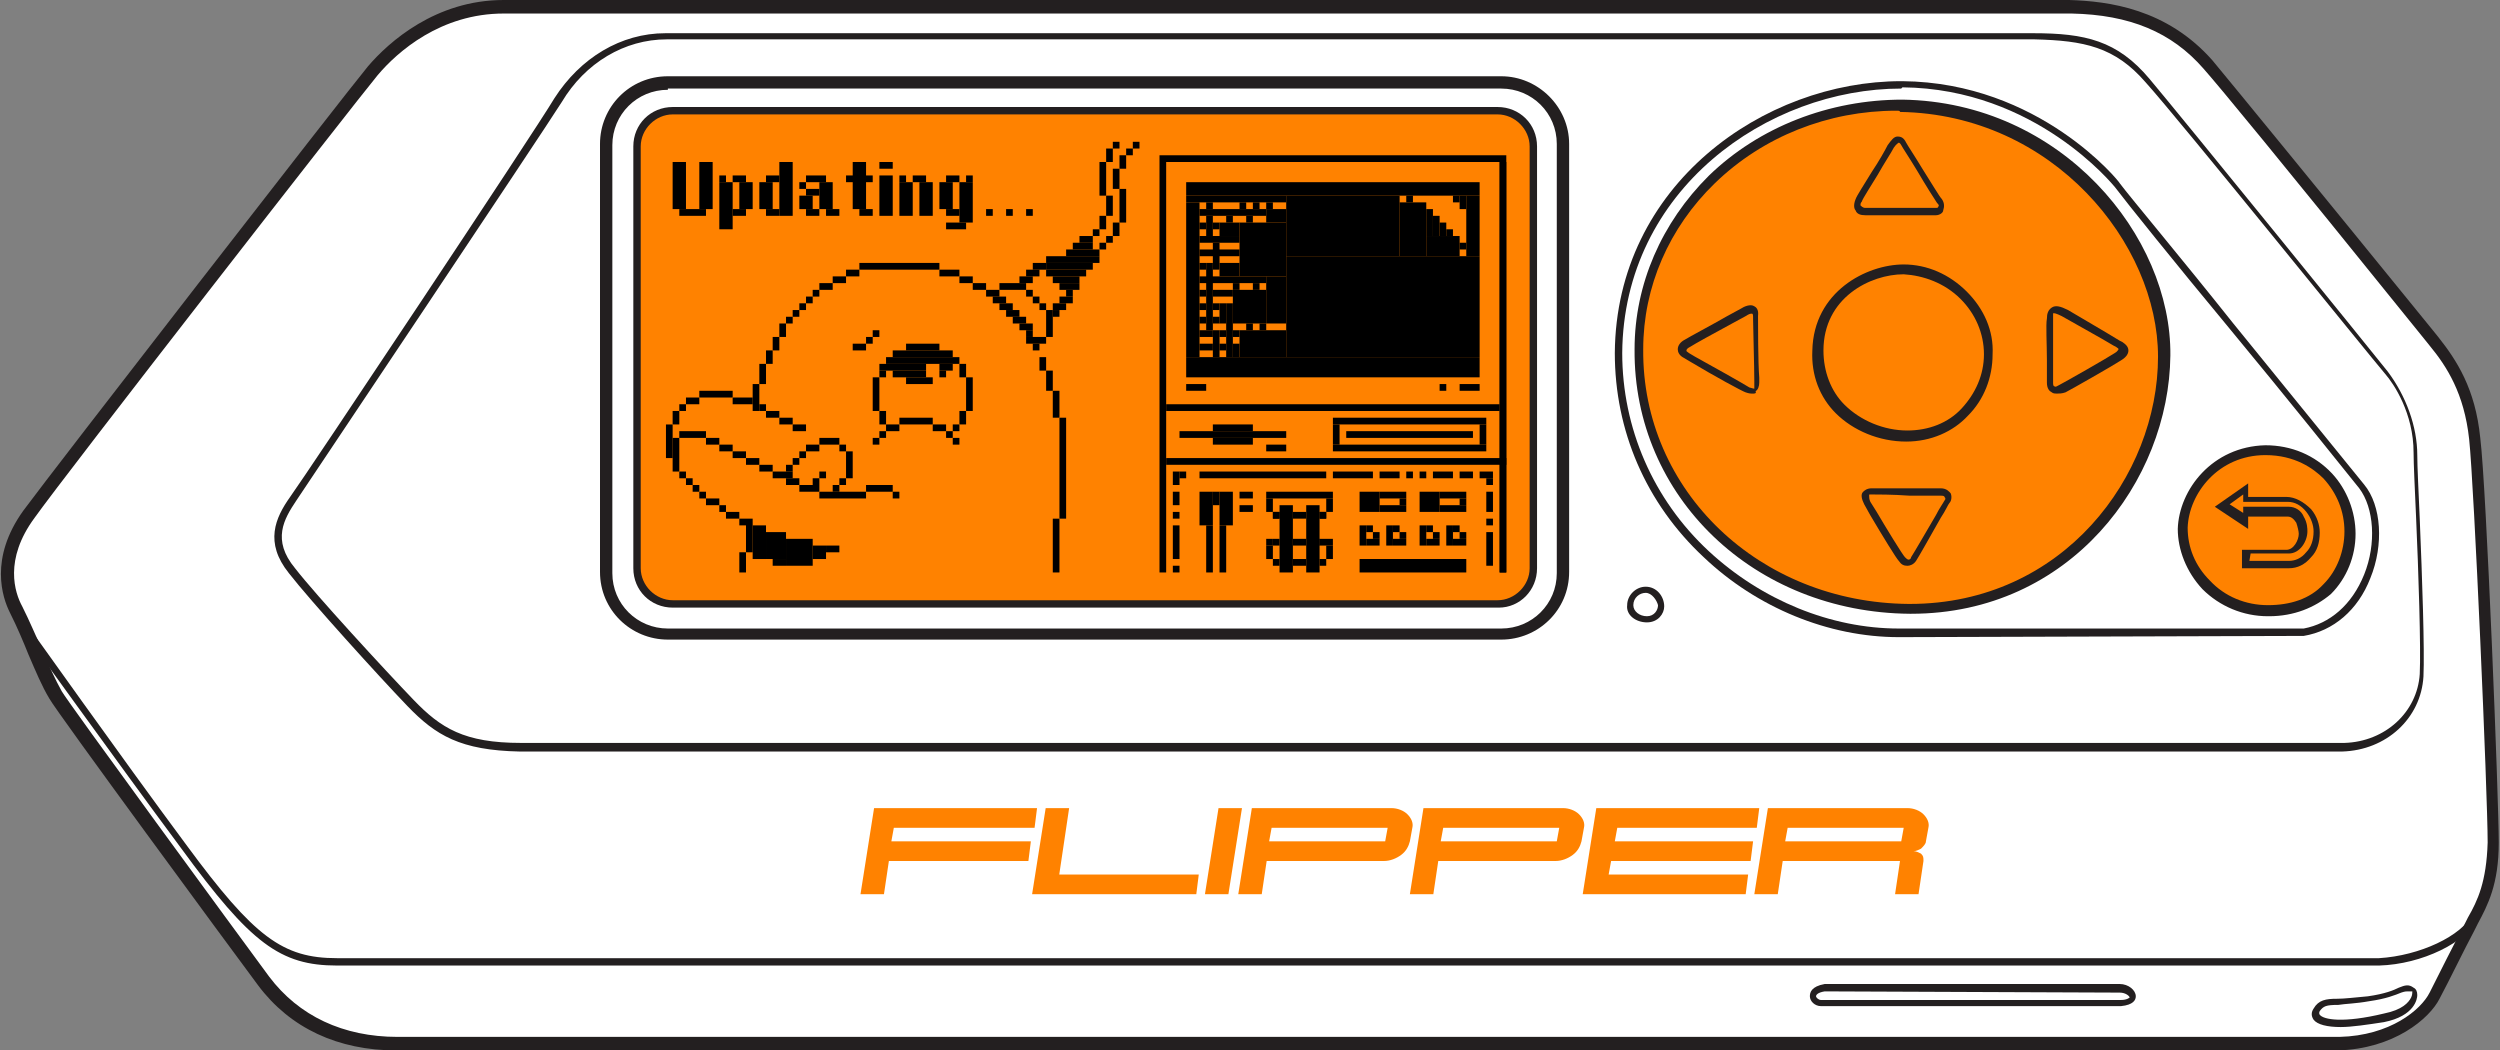 <svg width="238" height="100" viewBox="0 0 238 100" fill="none" xmlns="http://www.w3.org/2000/svg">
<rect x="0" y="0" width="238" height="100" fill="#808080" stroke="none"/>
<g clip-path="url(#clip0_1076_7565)">
<path d="M48.07 0.703H196.982C201.565 0.82 206.267 1.874 210.028 6.206C213.789 10.539 229.89 30.445 231.536 32.553C233.181 34.66 234.944 37.354 235.414 41.803C235.884 46.253 237.177 76.112 237.177 80.211C237.177 84.543 235.884 86.3 234.944 88.29C234.004 90.047 232.594 92.974 231.653 94.731C230.713 96.487 227.54 99.18 222.486 99.297H37.845C32.438 99.297 27.972 97.307 25.034 93.326C22.096 89.461 5.994 67.33 5.289 66.159C4.114 64.286 3.173 61.358 1.528 58.08C0.47 55.972 -4.33224e-06 52.693 2.703 48.946C5.524 45.199 33.026 9.602 35.494 6.792C37.962 3.864 42.194 0.586 48.07 0.703Z" fill="white"/>
<path d="M37.727 100C32.203 100 27.62 97.892 24.564 93.794C21.861 90.164 5.406 67.799 4.701 66.51C3.996 65.34 3.408 63.934 2.703 62.295C2.233 61.124 1.645 59.719 0.94 58.314C0.235 56.909 -1.058 53.162 2.233 48.595C5.171 44.614 32.791 9.016 35.024 6.323C37.022 3.981 41.488 0 47.953 0H48.07H196.982C200.743 0.117 206.267 0.82 210.615 5.738C212.848 8.431 220.135 17.33 231.653 31.499L232.123 32.084C233.886 34.309 235.649 37.002 236.12 41.686C236.707 46.37 237.882 76.23 237.882 80.211C237.882 84.192 236.825 86.183 235.884 87.939C235.767 88.173 235.649 88.407 235.532 88.642C234.592 90.398 233.181 93.326 232.241 95.082C231.301 96.956 227.892 99.883 222.486 100H37.845C37.845 100 37.727 100 37.727 100ZM47.953 1.288C41.959 1.288 37.845 4.918 35.964 7.143C33.731 9.836 6.112 45.316 3.291 49.297C0.353 53.279 1.41 56.44 2.116 57.728C2.821 59.133 3.408 60.539 3.996 61.827C4.701 63.466 5.289 64.754 5.877 65.808C6.464 66.862 22.683 88.993 25.622 92.974C28.442 96.721 32.674 98.712 37.845 98.712H222.721C227.54 98.595 230.478 96.136 231.301 94.496C232.241 92.623 233.651 89.813 234.592 88.056C234.709 87.822 234.827 87.588 234.944 87.354C235.884 85.714 236.707 83.958 236.825 80.211C236.825 75.644 235.532 46.136 235.062 41.803C234.592 37.471 232.946 34.895 231.301 32.904L230.831 32.319C216.374 14.403 211.438 8.431 209.793 6.557C206.737 3.045 202.741 1.405 197.217 1.288H48.305C48.07 1.288 47.953 1.288 47.953 1.288Z" fill="#231F20"/>
<path d="M32.086 91.92C26.68 91.92 23.859 89.813 17.277 80.796C10.93 72.248 2.116 59.953 1.998 59.836L2.586 59.485C2.703 59.602 11.4 71.897 17.747 80.445C24.211 89.227 26.915 91.218 32.086 91.218H226.482C230.36 90.984 234.357 89.11 235.414 87.002L236.002 87.354C234.827 89.695 230.596 91.803 226.482 91.92H32.086Z" fill="#231F20"/>
<path d="M193.691 3.396C198.392 3.396 201.448 3.981 204.504 7.611C207.559 11.241 225.659 33.607 227.187 35.48C228.715 37.354 230.008 40.164 230.008 43.209C230.008 46.253 230.713 60.539 230.478 64.286C230.243 68.15 227.07 70.96 222.956 71.077H49.363C43.839 70.96 41.488 69.555 38.903 66.862C36.317 64.052 29.618 56.909 27.62 54.333C25.387 51.522 26.444 49.415 27.737 47.424C29.265 45.55 51.008 12.881 53.124 9.485C55.122 6.206 58.883 3.396 63.467 3.396H193.691Z" fill="white"/>
<path d="M49.48 71.546C43.839 71.429 41.488 70.023 38.785 67.213C36.082 64.403 29.5 57.143 27.502 54.567C25.152 51.639 26.209 49.297 27.62 47.307C29.148 45.199 50.891 12.529 52.771 9.368C55.239 5.504 59.118 3.162 63.349 3.162H193.573C198.51 3.162 201.565 3.864 204.621 7.494C207.677 11.124 226.012 33.724 227.305 35.363C229.068 37.705 230.125 40.632 230.125 43.326C230.125 44.379 230.243 46.721 230.36 49.415C230.596 55.035 230.831 61.944 230.713 64.403C230.478 68.384 227.187 71.429 222.956 71.546H49.48ZM63.467 3.747C59.471 3.747 55.71 5.972 53.477 9.719C51.478 12.881 29.618 45.55 28.207 47.658C27.032 49.415 25.857 51.405 28.09 54.098C30.088 56.675 36.67 63.817 39.373 66.628C41.959 69.321 44.192 70.726 49.598 70.726H223.191C227.07 70.609 230.125 67.799 230.36 64.169C230.478 61.71 230.243 54.45 230.008 49.18C229.89 46.487 229.773 44.145 229.773 43.091C229.773 39.344 227.892 36.534 227.07 35.597C225.659 33.958 207.442 11.358 204.269 7.845C201.33 4.45 198.392 3.864 193.691 3.747H63.467Z" fill="#231F20"/>
<path d="M224.837 46.37C227.775 50.117 225.777 59.251 219.313 60.304H180.762C167.481 60.187 153.965 49.297 154.083 33.724C154.2 18.15 167.717 8.197 181.115 8.197C193.338 8.314 200.86 16.745 201.565 17.799C203.799 20.726 222.251 43.091 224.837 46.37Z" fill="white"/>
<path d="M180.762 60.656C174.063 60.656 167.246 57.846 162.193 53.045C156.669 47.892 153.73 40.984 153.73 33.607C153.848 17.564 167.952 7.728 180.998 7.728H181.115C194.161 7.845 201.8 17.33 201.8 17.447C202.858 18.852 207.677 24.59 212.613 30.796C218.02 37.471 223.661 44.38 225.072 46.136C226.717 48.127 226.952 51.874 225.659 55.035C224.484 58.08 222.133 60.07 219.313 60.539L180.762 60.656ZM180.998 8.431C168.304 8.431 154.553 18.033 154.436 33.607C154.436 40.749 157.374 47.541 162.663 52.459C167.717 57.143 174.298 59.836 180.762 59.836H219.313C221.781 59.368 223.896 57.611 225.072 54.684C226.247 51.757 226.012 48.361 224.601 46.487C223.191 44.731 217.667 37.822 212.143 31.148C207.089 25.059 202.388 19.204 201.33 17.799C201.213 17.682 193.808 8.431 181.115 8.314C180.998 8.431 180.998 8.431 180.998 8.431Z" fill="#231F20"/>
<path d="M173.711 94.028H201.8C202.858 94.028 203.916 95.316 201.918 95.433H173.358C172.535 95.433 171.83 94.379 173.711 94.028Z" fill="white"/>
<path d="M173.358 95.784C172.77 95.784 172.3 95.316 172.3 94.848C172.3 94.496 172.418 93.911 173.711 93.677H201.8C202.623 93.677 203.328 94.262 203.328 94.848C203.328 95.199 203.093 95.667 201.918 95.784H173.358ZM173.711 94.379C173.005 94.496 172.888 94.731 172.888 94.848C172.888 94.965 173.123 95.199 173.358 95.199H201.918C202.506 95.199 202.741 94.965 202.741 94.965C202.741 94.848 202.388 94.496 201.8 94.496L173.711 94.379Z" fill="#231F20"/>
<path d="M229.655 94.145C230.008 94.262 230.008 96.136 226.835 96.838C222.016 98.009 219.783 97.19 220.488 96.019C221.193 94.848 222.016 95.55 225.424 94.965C228.833 94.379 228.833 93.677 229.655 94.145Z" fill="white"/>
<path d="M222.839 97.775C221.546 97.775 220.605 97.541 220.253 97.073C220.018 96.721 220.018 96.37 220.253 96.019C220.723 95.199 221.428 95.082 222.486 95.082C223.191 95.082 224.131 94.965 225.424 94.848C227.07 94.614 227.892 94.262 228.362 94.028C228.95 93.794 229.303 93.677 229.773 94.028C230.008 94.145 230.125 94.379 230.125 94.731C230.125 95.082 229.89 96.721 226.952 97.307C225.424 97.541 223.896 97.775 222.839 97.775ZM229.185 94.379C229.068 94.379 228.95 94.379 228.598 94.496C228.01 94.731 227.187 95.082 225.542 95.316C224.249 95.55 223.309 95.55 222.603 95.667C221.428 95.667 221.193 95.784 220.841 96.253C220.723 96.487 220.841 96.604 220.841 96.604C221.193 97.073 223.074 97.424 226.952 96.487C228.715 96.136 229.303 95.433 229.538 94.965C229.655 94.731 229.655 94.496 229.655 94.379C229.42 94.379 229.303 94.379 229.185 94.379Z" fill="#231F20"/>
<path d="M180.998 10.07C195.336 10.304 206.032 22.131 206.032 33.958C205.914 46.37 196.041 58.08 181.703 58.08C167.364 57.962 155.846 47.307 155.963 33.372C156.081 20.023 167.717 9.836 180.998 10.07Z" fill="#FF8200"/>
<path d="M181.938 58.431H181.82C167.011 58.314 155.493 47.307 155.611 33.255C155.611 27.049 158.197 21.194 162.663 16.745C167.481 12.061 174.181 9.485 181.115 9.485C196.277 9.719 206.737 22.482 206.619 33.841C206.502 45.785 197.099 58.431 181.938 58.431ZM180.527 10.539C174.063 10.539 167.834 12.998 163.25 17.447C158.902 21.663 156.434 27.283 156.434 33.255C156.316 46.721 167.481 57.377 181.703 57.494H181.82C196.394 57.494 205.444 45.316 205.444 33.958C205.444 23.185 195.454 10.89 180.88 10.656C180.88 10.539 180.762 10.539 180.527 10.539Z" fill="#231F20"/>
<path d="M215.552 42.74C220.605 42.74 223.661 46.839 223.661 50.586C223.661 54.215 221.076 58.08 215.904 58.08C210.968 57.963 207.795 53.981 207.795 50.234C207.912 46.487 211.085 42.857 215.552 42.74Z" fill="#FF8200"/>
<path d="M216.022 58.665H215.904C213.554 58.665 211.32 57.728 209.675 56.089C208.147 54.45 207.324 52.342 207.324 50.351C207.442 46.604 210.615 42.506 215.669 42.389C218.137 42.389 220.37 43.326 222.016 45.082C223.426 46.604 224.249 48.712 224.249 50.82C224.249 52.927 223.426 55.035 221.898 56.557C220.37 57.846 218.372 58.665 216.022 58.665ZM215.669 43.326C211.203 43.326 208.382 46.956 208.265 50.234C208.265 52.108 208.97 53.864 210.38 55.269C211.791 56.792 213.789 57.611 215.904 57.611C218.02 57.611 219.9 57.026 221.193 55.621C222.486 54.333 223.191 52.459 223.191 50.586C223.191 48.712 222.486 46.956 221.193 45.55C220.253 44.614 218.49 43.326 215.669 43.326Z" fill="#231F20"/>
<path d="M181.585 53.864C181.233 53.864 180.998 53.747 180.762 53.396C180.527 53.161 179.235 51.054 178.059 49.063L177.472 48.009C177.237 47.541 177.119 47.072 177.354 46.838C177.472 46.721 177.707 46.487 178.177 46.487C178.647 46.487 180.292 46.487 181.82 46.487C183.113 46.487 184.406 46.487 184.759 46.487C185.346 46.487 185.581 46.838 185.699 46.955C185.816 47.19 185.816 47.658 185.581 47.892C185.464 48.009 185.229 48.595 184.759 49.297C183.701 51.171 182.643 53.044 182.408 53.396C182.173 53.747 181.82 53.864 181.585 53.864ZM178.059 47.072C177.942 47.072 177.942 47.072 177.942 47.19C177.942 47.307 177.942 47.541 178.059 47.775L178.647 48.712C179.47 50.117 181.115 52.81 181.35 53.044C181.468 53.161 181.585 53.279 181.703 53.279C181.82 53.279 181.938 53.161 181.938 53.044C182.173 52.693 183.466 50.468 184.288 49.063C184.641 48.361 184.994 47.892 185.111 47.658C185.229 47.541 185.229 47.424 185.111 47.307C185.111 47.19 184.876 47.19 184.759 47.19C184.406 47.19 183.231 47.19 181.82 47.19C180.175 47.072 178.647 47.072 178.059 47.072Z" fill="#231F20"/>
<path d="M166.894 37.471C166.659 37.471 166.541 37.471 166.189 37.354C165.836 37.237 163.25 35.831 160.9 34.426L160.312 34.075C159.842 33.841 159.724 33.489 159.724 33.255C159.724 32.904 159.959 32.553 160.43 32.319C160.782 32.084 163.015 30.913 164.426 30.094L165.718 29.391C166.071 29.157 166.659 28.923 167.011 29.157C167.481 29.391 167.364 29.977 167.364 30.094C167.364 30.796 167.364 34.543 167.481 35.949V36.417C167.481 36.768 167.364 37.12 167.129 37.237C167.246 37.471 167.011 37.471 166.894 37.471ZM166.776 29.86C166.659 29.86 166.541 29.86 166.189 30.094L164.896 30.796C163.368 31.616 161.252 32.787 160.9 33.021C160.665 33.138 160.547 33.255 160.547 33.372C160.547 33.489 160.665 33.489 160.782 33.607L161.37 33.958C162.663 34.66 166.189 36.651 166.541 36.885C166.894 37.002 167.011 37.002 167.011 37.002C167.011 37.002 167.011 36.885 167.011 36.768V36.3C167.011 34.895 166.894 31.148 166.894 30.445H167.246H166.894C166.894 29.977 166.894 29.86 166.776 29.86Z" fill="#231F20"/>
<path d="M195.806 37.471C195.689 37.471 195.454 37.471 195.336 37.354C195.101 37.237 194.866 37.002 194.866 36.417C194.866 36.066 194.866 35.246 194.866 34.309C194.866 32.787 194.749 30.913 194.866 30.328C194.866 29.86 194.984 29.508 195.336 29.274C195.689 29.04 196.159 29.157 196.864 29.508C197.452 29.86 200.86 31.85 201.8 32.436L202.036 32.553C202.388 32.787 202.623 33.021 202.623 33.372C202.623 33.607 202.506 33.958 201.918 34.309C201.213 34.778 197.099 37.12 196.629 37.354C196.277 37.471 196.041 37.471 195.806 37.471ZM195.454 30.328C195.454 31.03 195.454 32.787 195.454 34.309C195.454 35.246 195.454 36.066 195.454 36.417C195.454 36.534 195.454 36.768 195.571 36.768C195.689 36.885 195.806 36.768 196.041 36.651C196.512 36.417 200.625 34.075 201.33 33.607C201.565 33.489 201.683 33.255 201.683 33.255C201.683 33.138 201.565 33.138 201.448 33.021L201.213 32.904C200.273 32.319 196.864 30.445 196.277 30.094C195.806 29.86 195.454 29.742 195.454 29.86C195.454 29.86 195.454 30.094 195.454 30.328Z" fill="#231F20"/>
<path d="M184.288 20.492C183.936 20.492 179.587 20.492 178.177 20.492H177.589C177.119 20.492 176.766 20.375 176.649 20.023C176.531 19.906 176.414 19.555 176.649 18.97C176.766 18.618 177.472 17.564 178.177 16.393C178.882 15.34 179.47 14.286 179.705 13.817C180.057 13.349 180.292 12.998 180.645 12.998C180.998 12.998 181.233 13.115 181.468 13.583C181.585 13.817 182.29 14.871 182.996 16.042C183.818 17.33 184.641 18.735 184.876 18.97C185.111 19.321 185.111 19.672 184.994 20.023C184.994 20.258 184.641 20.492 184.288 20.492ZM177.589 19.789H178.177C180.88 19.789 184.053 19.789 184.288 19.789C184.406 19.789 184.523 19.789 184.523 19.672C184.641 19.555 184.523 19.438 184.406 19.321C184.171 18.97 183.348 17.681 182.525 16.276C181.82 15.105 181.115 14.052 180.998 13.817C180.88 13.583 180.762 13.583 180.762 13.583C180.762 13.583 180.527 13.7 180.292 14.052C180.057 14.52 179.352 15.574 178.764 16.628C178.059 17.799 177.354 18.852 177.237 19.204C177.119 19.321 177.119 19.438 177.119 19.555C177.354 19.789 177.472 19.789 177.589 19.789Z" fill="#231F20"/>
<path d="M217.902 54.098H213.436V52.342H217.667C218.372 52.342 218.842 51.405 218.842 50.82C218.842 50.585 218.725 50.117 218.607 49.766C218.372 49.414 218.137 49.18 217.785 49.18H214.024V50.351L210.85 48.243L214.024 46.019V47.307H217.667C218.49 47.307 219.313 47.775 220.018 48.478C220.605 49.18 220.84 50 220.84 50.703C220.84 51.639 220.605 52.459 220.018 53.044C219.43 53.747 218.725 54.098 217.902 54.098ZM214.141 53.396H217.902C218.49 53.396 219.078 53.161 219.548 52.576C220.018 52.108 220.253 51.405 220.253 50.585C220.253 50 220.018 49.297 219.548 48.712C219.078 48.126 218.49 47.775 217.785 47.775H213.554V47.072L212.261 48.009L213.554 48.829V48.243H217.902C218.49 48.243 219.078 48.595 219.313 49.18C219.665 49.766 219.665 50.351 219.665 50.585C219.665 51.522 218.96 52.693 217.902 52.693H214.259L214.141 53.396Z" fill="#231F20"/>
<path d="M156.669 56.089C157.491 56.089 158.197 56.909 158.197 57.611C158.197 58.197 157.726 59.017 156.786 58.899C155.846 58.782 155.141 58.314 155.141 57.494C155.141 56.792 155.728 56.089 156.669 56.089Z" fill="white"/>
<path d="M156.786 59.251C155.728 59.251 154.788 58.548 154.906 57.611C154.906 56.675 155.728 55.855 156.669 55.855C157.726 55.855 158.432 56.792 158.432 57.728C158.432 58.431 157.844 59.251 156.786 59.251ZM156.669 56.44C156.081 56.44 155.493 56.909 155.493 57.611C155.493 58.197 156.081 58.665 156.786 58.665C157.491 58.665 157.844 58.08 157.844 57.611C157.726 57.143 157.256 56.44 156.669 56.44Z" fill="#231F20"/>
<path d="M181.468 42.038C178.882 42.038 176.414 40.984 174.768 39.344C173.24 37.822 172.418 35.714 172.535 33.372C172.653 27.752 177.707 25.176 181.233 25.176C183.466 25.176 185.581 26.112 187.227 27.752C188.872 29.391 189.812 31.499 189.695 33.724C189.695 35.949 188.872 38.056 187.344 39.578C185.934 41.101 183.818 42.038 181.468 42.038ZM181.233 26.112C178.059 26.112 173.593 28.337 173.593 33.372C173.593 35.363 174.298 37.237 175.591 38.525C177.119 40.047 179.352 40.984 181.585 40.984C183.583 40.984 185.464 40.281 186.757 38.876C188.049 37.471 188.872 35.714 188.872 33.724C188.872 31.733 188.049 29.86 186.639 28.454C185.111 26.932 183.113 26.23 181.233 26.112Z" fill="#231F20"/>
<path d="M142.918 60.304H63.584C60.411 60.304 57.708 57.728 57.708 54.45V13.7C57.708 10.539 60.293 7.845 63.584 7.845H142.918C146.091 7.845 148.794 10.422 148.794 13.7V54.45C148.794 57.728 146.208 60.304 142.918 60.304Z" fill="white"/>
<path d="M142.918 60.89H63.584C60.058 60.89 57.12 58.08 57.12 54.45V13.7C57.12 10.187 59.941 7.26 63.584 7.26H142.918C146.443 7.26 149.382 10.187 149.382 13.7V54.45C149.382 58.08 146.443 60.89 142.918 60.89ZM63.584 8.548C60.646 8.548 58.295 10.89 58.295 13.817V54.567C58.295 57.494 60.646 59.836 63.584 59.836H142.918C145.856 59.836 148.206 57.494 148.206 54.567V13.7C148.206 10.773 145.856 8.431 142.918 8.431H63.584V8.548Z" fill="#231F20"/>
<path d="M142.682 57.494H64.054C62.174 57.494 60.646 55.972 60.646 54.098V13.934C60.646 12.061 62.174 10.539 64.054 10.539H142.565C144.445 10.539 145.973 12.061 145.973 13.934V54.098C146.091 55.972 144.563 57.494 142.682 57.494Z" fill="#FF8200"/>
<g clip-path="url(#clip1_1076_7565)">
<rect x="71.654" y="36.562" width="0.635" height="2.562" fill="black"/>
<rect x="81.178" y="32.719" width="1.27" height="0.641" fill="black"/>
<rect x="83.718" y="34.641" width="4.444" height="0.641" fill="black"/>
<rect x="84.987" y="35.281" width="3.175" height="0.641" fill="black"/>
<rect x="86.257" y="35.922" width="2.54" height="0.641" fill="black"/>
<rect x="89.432" y="34.641" width="1.27" height="0.641" fill="black"/>
<rect x="91.337" y="34.641" width="0.635" height="1.281" fill="black"/>
<rect x="91.971" y="35.922" width="0.635" height="3.203" fill="black"/>
<rect x="83.082" y="35.922" width="0.635" height="3.203" fill="black"/>
<rect x="83.718" y="39.125" width="0.635" height="1.281" fill="black"/>
<rect x="91.337" y="39.125" width="0.635" height="1.281" fill="black"/>
<rect x="85.622" y="39.766" width="3.175" height="0.641" fill="black"/>
<rect x="84.352" y="40.406" width="1.27" height="0.641" fill="black"/>
<rect x="90.702" y="40.406" width="0.635" height="0.641" fill="black"/>
<rect x="83.082" y="41.688" width="0.635" height="0.641" fill="black"/>
<rect x="83.718" y="41.047" width="0.635" height="0.641" fill="black"/>
<rect x="90.702" y="41.688" width="0.635" height="0.641" fill="black"/>
<rect x="90.067" y="41.047" width="0.635" height="0.641" fill="black"/>
<rect x="88.797" y="40.406" width="1.27" height="0.641" fill="black"/>
<rect x="83.718" y="35.281" width="0.635" height="0.641" fill="black"/>
<rect x="89.432" y="35.281" width="0.635" height="0.641" fill="black"/>
<rect x="84.352" y="34" width="6.984" height="0.641" fill="black"/>
<rect x="84.987" y="33.359" width="5.714" height="0.641" fill="black"/>
<rect x="86.257" y="32.719" width="3.175" height="0.641" fill="black"/>
<rect x="83.082" y="31.438" width="0.635" height="0.641" fill="black"/>
<rect x="82.448" y="32.078" width="0.635" height="0.641" fill="black"/>
<rect x="72.289" y="34.641" width="0.635" height="1.922" fill="black"/>
<rect x="72.924" y="33.359" width="0.635" height="1.281" fill="black"/>
<rect x="74.829" y="30.156" width="0.635" height="0.641" fill="black"/>
<rect x="79.273" y="26.312" width="1.27" height="0.641" fill="black"/>
<rect x="81.813" y="25.031" width="7.619" height="0.641" fill="black"/>
<rect x="110.384" y="14.781" width="33.016" height="0.641" fill="black"/>
<rect x="111.019" y="38.484" width="31.746" height="0.641" fill="black"/>
<rect x="112.289" y="41.047" width="10.159" height="0.641" fill="black"/>
<rect x="115.463" y="41.688" width="3.81" height="0.641" fill="black"/>
<rect x="120.543" y="42.328" width="1.905" height="0.641" fill="black"/>
<rect x="126.892" y="40.406" width="0.635" height="1.922" fill="black"/>
<rect x="140.86" y="40.406" width="0.635" height="1.922" fill="black"/>
<rect x="126.892" y="39.766" width="14.603" height="0.641" fill="black"/>
<rect x="128.162" y="41.047" width="12.063" height="0.641" fill="black"/>
<rect x="111.019" y="43.609" width="32.381" height="0.641" fill="black"/>
<rect x="114.194" y="44.891" width="12.063" height="0.641" fill="black"/>
<rect x="126.892" y="44.891" width="3.81" height="0.641" fill="black"/>
<rect x="131.337" y="44.891" width="1.905" height="0.641" fill="black"/>
<rect x="133.876" y="44.891" width="0.635" height="0.641" fill="black"/>
<rect x="136.416" y="44.891" width="1.905" height="0.641" fill="black"/>
<rect x="138.956" y="44.891" width="1.27" height="0.641" fill="black"/>
<rect x="140.86" y="44.891" width="1.27" height="0.641" fill="black"/>
<rect x="135.146" y="44.891" width="0.635" height="0.641" fill="black"/>
<rect x="133.241" y="47.453" width="0.635" height="0.641" fill="black"/>
<rect x="141.495" y="45.531" width="0.635" height="0.641" fill="black"/>
<rect x="141.495" y="49.375" width="0.635" height="0.641" fill="black"/>
<rect x="141.495" y="46.812" width="0.635" height="1.922" fill="black"/>
<rect x="141.495" y="50.656" width="0.635" height="3.203" fill="black"/>
<rect x="129.432" y="53.219" width="10.159" height="1.281" fill="black"/>
<rect x="129.432" y="46.812" width="1.905" height="1.922" fill="black"/>
<rect x="121.813" y="48.094" width="1.27" height="6.406" fill="black"/>
<rect x="114.829" y="50.016" width="0.635" height="4.484" fill="black"/>
<rect x="111.654" y="50.016" width="0.635" height="3.203" fill="black"/>
<rect x="111.654" y="53.859" width="0.635" height="0.641" fill="black"/>
<rect x="111.654" y="48.734" width="0.635" height="0.641" fill="black"/>
<rect x="112.289" y="44.891" width="0.635" height="0.641" fill="black"/>
<rect x="111.654" y="46.812" width="0.635" height="1.281" fill="black"/>
<rect x="111.654" y="44.891" width="0.635" height="1.281" fill="black"/>
<rect x="116.098" y="50.016" width="0.635" height="4.484" fill="black"/>
<rect x="114.194" y="46.812" width="1.27" height="3.203" fill="black"/>
<rect x="64.035" y="15.422" width="1.27" height="4.484" fill="black"/>
<rect x="66.575" y="15.422" width="1.27" height="4.484" fill="black"/>
<rect x="64.67" y="19.906" width="2.54" height="0.641" fill="black"/>
<rect x="68.479" y="17.344" width="1.27" height="4.484" fill="black"/>
<rect x="68.479" y="16.703" width="0.635" height="0.641" fill="black"/>
<rect x="69.749" y="16.703" width="1.27" height="0.641" fill="black"/>
<rect x="70.384" y="17.344" width="1.27" height="2.562" fill="black"/>
<rect x="72.289" y="17.344" width="1.27" height="2.562" fill="black"/>
<rect x="72.924" y="16.703" width="1.27" height="0.641" fill="black"/>
<rect x="72.924" y="19.906" width="1.27" height="0.641" fill="black"/>
<rect x="74.194" y="15.422" width="1.27" height="5.125" fill="black"/>
<rect x="76.733" y="16.703" width="1.905" height="0.641" fill="black"/>
<rect x="81.178" y="15.422" width="1.27" height="4.484" fill="black"/>
<rect x="83.718" y="16.703" width="1.27" height="3.844" fill="black"/>
<rect x="85.622" y="17.344" width="1.27" height="3.203" fill="black"/>
<rect x="87.527" y="17.344" width="1.27" height="3.203" fill="black"/>
<rect x="89.432" y="17.344" width="1.27" height="2.562" fill="black"/>
<rect x="90.067" y="19.906" width="1.27" height="0.641" fill="black"/>
<rect x="90.067" y="16.703" width="1.27" height="0.641" fill="black"/>
<rect x="91.971" y="16.703" width="0.635" height="0.641" fill="black"/>
<rect x="93.876" y="19.906" width="0.635" height="0.641" fill="black"/>
<rect x="97.686" y="19.906" width="0.635" height="0.641" fill="black"/>
<rect x="95.781" y="19.906" width="0.635" height="0.641" fill="black"/>
<rect x="90.067" y="21.188" width="1.905" height="0.641" fill="black"/>
<rect x="91.337" y="17.344" width="1.27" height="3.844" fill="black"/>
<rect x="80.543" y="16.703" width="2.54" height="0.641" fill="black"/>
<rect x="81.813" y="19.906" width="1.27" height="0.641" fill="black"/>
<rect x="83.718" y="15.422" width="1.27" height="0.641" fill="black"/>
<rect x="85.622" y="16.703" width="0.635" height="0.641" fill="black"/>
<rect x="86.892" y="16.703" width="1.27" height="0.641" fill="black"/>
<rect x="78.638" y="19.906" width="1.27" height="0.641" fill="black"/>
<rect x="76.733" y="19.906" width="1.27" height="0.641" fill="black"/>
<rect x="76.098" y="18.625" width="1.27" height="1.281" fill="black"/>
<rect x="76.733" y="17.984" width="1.27" height="0.641" fill="black"/>
<rect x="76.098" y="17.344" width="0.635" height="0.641" fill="black"/>
<rect x="78.003" y="17.344" width="1.27" height="2.562" fill="black"/>
<rect x="69.749" y="19.906" width="1.27" height="0.641" fill="black"/>
<rect x="116.098" y="46.812" width="1.27" height="3.203" fill="black"/>
<rect x="124.352" y="48.094" width="1.27" height="6.406" fill="black"/>
<rect x="120.543" y="46.812" width="6.349" height="0.641" fill="black"/>
<rect x="129.432" y="50.016" width="0.635" height="1.922" fill="black"/>
<rect x="126.257" y="47.453" width="0.635" height="1.281" fill="black"/>
<rect x="120.543" y="47.453" width="0.635" height="1.281" fill="black"/>
<rect x="115.463" y="46.812" width="0.635" height="1.281" fill="black"/>
<rect x="118.003" y="46.812" width="1.27" height="0.641" fill="black"/>
<rect x="118.003" y="48.094" width="1.27" height="0.641" fill="black"/>
<rect x="121.178" y="48.734" width="0.635" height="0.641" fill="black"/>
<rect x="125.622" y="48.734" width="0.635" height="0.641" fill="black"/>
<rect x="121.178" y="48.734" width="0.635" height="0.641" fill="black"/>
<rect x="125.622" y="48.734" width="0.635" height="0.641" fill="black"/>
<rect x="120.543" y="51.297" width="0.635" height="0.641" fill="black"/>
<rect x="124.987" y="51.297" width="0.635" height="0.641" fill="black"/>
<rect x="123.083" y="48.734" width="1.27" height="0.641" fill="black"/>
<rect x="123.083" y="53.219" width="1.27" height="0.641" fill="black"/>
<rect x="121.178" y="51.297" width="0.635" height="0.641" fill="black"/>
<rect x="123.083" y="51.297" width="1.27" height="0.641" fill="black"/>
<rect x="125.622" y="51.297" width="1.27" height="0.641" fill="black"/>
<rect x="126.257" y="51.938" width="0.635" height="1.281" fill="black"/>
<rect x="120.543" y="51.938" width="0.635" height="1.281" fill="black"/>
<rect x="125.622" y="53.219" width="0.635" height="0.641" fill="black"/>
<rect x="121.178" y="53.219" width="0.635" height="0.641" fill="black"/>
<rect width="0.635" height="0.641" transform="matrix(-1 0 0 1 130.702 50.016)" fill="black"/>
<rect width="1.27" height="0.641" transform="matrix(-1 0 0 1 131.337 51.297)" fill="black"/>
<rect width="0.635" height="0.641" transform="matrix(-1 0 0 1 131.337 50.656)" fill="black"/>
<rect x="137.686" y="50.016" width="0.635" height="1.922" fill="black"/>
<rect width="0.635" height="0.641" transform="matrix(-1 0 0 1 138.956 50.016)" fill="black"/>
<rect width="1.27" height="0.641" transform="matrix(-1 0 0 1 139.59 51.297)" fill="black"/>
<rect width="0.635" height="0.641" transform="matrix(-1 0 0 1 139.59 50.656)" fill="black"/>
<rect x="135.146" y="50.016" width="0.635" height="1.922" fill="black"/>
<rect width="0.635" height="0.641" transform="matrix(-1 0 0 1 136.416 50.016)" fill="black"/>
<rect width="1.27" height="0.641" transform="matrix(-1 0 0 1 137.051 51.297)" fill="black"/>
<rect width="0.635" height="0.641" transform="matrix(-1 0 0 1 137.051 50.656)" fill="black"/>
<rect x="131.971" y="50.016" width="0.635" height="1.922" fill="black"/>
<rect width="0.635" height="0.641" transform="matrix(-1 0 0 1 133.241 50.016)" fill="black"/>
<rect width="1.27" height="0.641" transform="matrix(-1 0 0 1 133.876 51.297)" fill="black"/>
<rect width="0.635" height="0.641" transform="matrix(-1 0 0 1 133.876 50.656)" fill="black"/>
<rect x="131.337" y="46.812" width="2.54" height="0.641" fill="black"/>
<rect x="131.337" y="48.094" width="2.54" height="0.641" fill="black"/>
<rect x="138.956" y="47.453" width="0.635" height="0.641" fill="black"/>
<rect x="135.146" y="46.812" width="1.905" height="1.922" fill="black"/>
<rect x="137.051" y="46.812" width="2.54" height="0.641" fill="black"/>
<rect x="137.051" y="48.094" width="2.54" height="0.641" fill="black"/>
<rect x="126.892" y="42.328" width="14.603" height="0.641" fill="black"/>
<rect x="115.463" y="40.406" width="3.81" height="0.641" fill="black"/>
<rect x="112.924" y="36.562" width="1.905" height="0.641" fill="black"/>
<rect x="138.956" y="36.562" width="1.905" height="0.641" fill="black"/>
<rect x="137.051" y="36.562" width="0.635" height="0.641" fill="black"/>
<rect x="138.321" y="18.625" width="0.635" height="0.641" fill="black"/>
<rect x="138.956" y="23.109" width="0.635" height="0.641" fill="black"/>
<rect x="138.956" y="18.625" width="0.635" height="1.281" fill="black"/>
<rect x="135.781" y="19.906" width="0.635" height="2.562" fill="black"/>
<rect x="136.416" y="20.547" width="0.635" height="1.922" fill="black"/>
<rect x="137.051" y="21.188" width="0.635" height="1.281" fill="black"/>
<rect x="137.686" y="21.828" width="0.635" height="0.641" fill="black"/>
<rect x="133.876" y="18.625" width="0.635" height="0.641" fill="black"/>
<rect x="112.924" y="34" width="27.936" height="1.922" fill="black"/>
<rect x="112.924" y="17.344" width="27.936" height="1.281" fill="black"/>
<rect x="122.448" y="24.391" width="18.413" height="9.609" fill="black"/>
<rect x="122.448" y="18.625" width="10.794" height="5.766" fill="black"/>
<rect x="133.241" y="19.266" width="2.54" height="5.125" fill="black"/>
<rect x="118.003" y="21.188" width="4.444" height="5.125" fill="black"/>
<rect x="120.543" y="19.906" width="1.905" height="1.281" fill="black"/>
<rect x="112.924" y="18.625" width="9.524" height="0.641" fill="black"/>
<rect x="112.924" y="19.266" width="1.27" height="14.734" fill="black"/>
<rect x="120.543" y="26.312" width="1.905" height="4.484" fill="black"/>
<rect x="118.003" y="31.438" width="4.444" height="2.562" fill="black"/>
<rect x="117.368" y="27.594" width="3.175" height="3.203" fill="black"/>
<rect x="114.194" y="26.312" width="6.349" height="0.641" fill="black"/>
<rect x="117.368" y="26.953" width="0.635" height="0.641" fill="black"/>
<rect x="114.829" y="25.031" width="0.635" height="6.406" fill="black"/>
<rect x="115.463" y="31.438" width="0.635" height="2.562" fill="black"/>
<rect x="116.098" y="28.875" width="0.635" height="1.922" fill="black"/>
<rect x="115.463" y="23.109" width="0.635" height="2.562" fill="black"/>
<rect x="116.098" y="25.031" width="1.905" height="1.281" fill="black"/>
<rect x="119.273" y="26.953" width="0.635" height="0.641" fill="black"/>
<rect x="119.908" y="30.797" width="0.635" height="0.641" fill="black"/>
<rect x="116.733" y="28.875" width="0.635" height="5.125" fill="black"/>
<rect x="117.368" y="32.719" width="0.635" height="1.281" fill="black"/>
<rect x="117.368" y="31.438" width="0.635" height="0.641" fill="black"/>
<rect x="114.194" y="23.75" width="3.81" height="0.641" fill="black"/>
<rect x="114.194" y="22.469" width="3.81" height="0.641" fill="black"/>
<rect x="116.098" y="21.188" width="1.905" height="1.281" fill="black"/>
<rect x="115.463" y="27.594" width="1.905" height="0.641" fill="black"/>
<rect x="114.194" y="32.719" width="1.27" height="0.641" fill="black"/>
<rect x="116.098" y="32.719" width="0.635" height="0.641" fill="black"/>
<rect x="115.463" y="30.156" width="0.635" height="0.641" fill="black"/>
<rect x="116.098" y="31.438" width="0.635" height="0.641" fill="black"/>
<rect x="114.194" y="30.156" width="0.635" height="0.641" fill="black"/>
<rect x="115.463" y="28.875" width="0.635" height="0.641" fill="black"/>
<rect x="114.194" y="19.906" width="6.349" height="0.641" fill="black"/>
<rect x="114.829" y="20.547" width="0.635" height="1.922" fill="black"/>
<rect x="118.003" y="19.266" width="0.635" height="0.641" fill="black"/>
<rect x="114.194" y="21.188" width="0.635" height="0.641" fill="black"/>
<rect x="115.463" y="21.188" width="0.635" height="0.641" fill="black"/>
<rect x="116.733" y="20.547" width="0.635" height="0.641" fill="black"/>
<rect x="118.638" y="20.547" width="0.635" height="0.641" fill="black"/>
<rect x="120.543" y="19.266" width="0.635" height="0.641" fill="black"/>
<rect x="119.273" y="19.266" width="0.635" height="0.641" fill="black"/>
<rect x="114.829" y="19.266" width="0.635" height="0.641" fill="black"/>
<rect x="114.194" y="27.594" width="0.635" height="0.641" fill="black"/>
<rect x="114.194" y="28.875" width="0.635" height="0.641" fill="black"/>
<rect x="114.194" y="31.438" width="1.27" height="0.641" fill="black"/>
<rect x="114.194" y="25.031" width="0.635" height="0.641" fill="black"/>
<rect x="118.638" y="30.797" width="0.635" height="0.641" fill="black"/>
<rect x="135.781" y="22.469" width="3.175" height="1.922" fill="black"/>
<rect x="139.59" y="18.625" width="1.27" height="5.766" fill="black"/>
<rect x="110.384" y="15.422" width="0.635" height="39.078" fill="black"/>
<rect x="142.765" y="15.422" width="0.635" height="39.078" fill="black"/>
<rect x="142.765" y="15.422" width="0.635" height="39.078" fill="black"/>
<rect x="80.543" y="25.672" width="1.27" height="0.641" fill="black"/>
<rect x="93.876" y="27.594" width="1.27" height="0.641" fill="black"/>
<rect x="97.686" y="31.438" width="0.635" height="0.641" fill="black"/>
<rect x="100.225" y="29.516" width="0.635" height="0.641" fill="black"/>
<rect x="100.225" y="28.875" width="1.27" height="0.641" fill="black"/>
<rect x="95.146" y="26.953" width="2.54" height="0.641" fill="black"/>
<rect x="97.686" y="25.672" width="1.27" height="0.641" fill="black"/>
<rect x="99.591" y="24.391" width="5.079" height="0.641" fill="black"/>
<rect x="99.591" y="25.031" width="4.444" height="0.641" fill="black"/>
<rect x="100.225" y="26.312" width="2.54" height="0.641" fill="black"/>
<rect x="100.86" y="26.953" width="1.905" height="0.641" fill="black"/>
<rect x="101.495" y="27.594" width="0.635" height="0.641" fill="black"/>
<rect x="101.495" y="23.75" width="3.175" height="0.641" fill="black"/>
<rect x="102.765" y="22.469" width="1.27" height="0.641" fill="black"/>
<rect x="104.035" y="21.828" width="0.635" height="0.641" fill="black"/>
<rect x="105.94" y="21.188" width="0.635" height="1.281" fill="black"/>
<rect x="105.305" y="18.625" width="0.635" height="1.922" fill="black"/>
<rect x="104.67" y="15.422" width="0.635" height="3.203" fill="black"/>
<rect x="106.575" y="14.781" width="0.635" height="1.281" fill="black"/>
<rect x="107.844" y="13.5" width="0.635" height="0.641" fill="black"/>
<rect x="105.94" y="13.5" width="0.635" height="0.641" fill="black"/>
<rect x="107.21" y="14.141" width="0.635" height="0.641" fill="black"/>
<rect x="105.305" y="14.141" width="0.635" height="1.281" fill="black"/>
<rect x="105.94" y="16.062" width="0.635" height="1.922" fill="black"/>
<rect x="106.575" y="17.984" width="0.635" height="3.203" fill="black"/>
<rect x="104.67" y="20.547" width="0.635" height="1.281" fill="black"/>
<rect x="105.305" y="22.469" width="0.635" height="0.641" fill="black"/>
<rect x="104.67" y="23.109" width="0.635" height="0.641" fill="black"/>
<rect x="102.13" y="23.109" width="1.905" height="0.641" fill="black"/>
<rect x="99.591" y="25.672" width="3.81" height="0.641" fill="black"/>
<rect x="98.321" y="25.031" width="1.27" height="0.641" fill="black"/>
<rect x="97.051" y="26.312" width="1.27" height="0.641" fill="black"/>
<rect x="100.86" y="28.234" width="1.27" height="0.641" fill="black"/>
<rect x="97.686" y="27.594" width="0.635" height="0.641" fill="black"/>
<rect x="98.321" y="28.234" width="0.635" height="0.641" fill="black"/>
<rect x="98.956" y="28.875" width="0.635" height="0.641" fill="black"/>
<rect x="99.591" y="29.516" width="0.635" height="2.562" fill="black"/>
<rect x="98.321" y="32.719" width="0.635" height="0.641" fill="black"/>
<rect x="97.686" y="32.078" width="1.905" height="0.641" fill="black"/>
<rect x="99.591" y="35.281" width="0.635" height="1.922" fill="black"/>
<rect x="100.86" y="39.766" width="0.635" height="9.609" fill="black"/>
<rect x="100.225" y="49.375" width="0.635" height="5.125" fill="black"/>
<rect x="70.384" y="52.578" width="0.635" height="1.922" fill="black"/>
<rect x="71.019" y="49.375" width="0.635" height="3.203" fill="black"/>
<rect x="72.924" y="50.656" width="1.905" height="2.562" fill="black"/>
<rect x="74.829" y="51.297" width="2.54" height="2.562" fill="black"/>
<rect x="73.559" y="53.219" width="1.27" height="0.641" fill="black"/>
<rect x="77.368" y="51.938" width="1.27" height="1.281" fill="black"/>
<rect x="78.638" y="51.938" width="1.27" height="0.641" fill="black"/>
<rect x="70.384" y="49.375" width="0.635" height="0.641" fill="black"/>
<rect x="69.114" y="48.734" width="1.27" height="0.641" fill="black"/>
<rect x="67.21" y="47.453" width="1.27" height="0.641" fill="black"/>
<rect x="66.575" y="46.812" width="0.635" height="0.641" fill="black"/>
<rect x="64.67" y="44.891" width="0.635" height="0.641" fill="black"/>
<rect x="64.035" y="41.688" width="0.635" height="3.203" fill="black"/>
<rect x="63.4" y="40.406" width="0.635" height="3.203" fill="black"/>
<rect x="64.035" y="39.125" width="0.635" height="1.281" fill="black"/>
<rect x="64.67" y="38.484" width="0.635" height="0.641" fill="black"/>
<rect x="65.305" y="37.844" width="1.27" height="0.641" fill="black"/>
<rect x="66.575" y="37.203" width="3.175" height="0.641" fill="black"/>
<rect x="69.749" y="37.844" width="1.905" height="0.641" fill="black"/>
<rect x="72.289" y="38.484" width="0.635" height="0.641" fill="black"/>
<rect x="74.194" y="39.766" width="1.27" height="0.641" fill="black"/>
<rect x="78.003" y="41.688" width="1.905" height="0.641" fill="black"/>
<rect x="76.733" y="42.328" width="1.27" height="0.641" fill="black"/>
<rect x="79.908" y="42.328" width="0.635" height="0.641" fill="black"/>
<rect x="80.543" y="42.969" width="0.635" height="2.562" fill="black"/>
<rect x="79.908" y="45.531" width="0.635" height="0.641" fill="black"/>
<rect x="79.273" y="46.172" width="0.635" height="0.641" fill="black"/>
<rect x="84.987" y="46.812" width="0.635" height="0.641" fill="black"/>
<rect x="76.098" y="42.969" width="0.635" height="0.641" fill="black"/>
<rect x="75.463" y="43.609" width="0.635" height="0.641" fill="black"/>
<rect x="74.829" y="44.25" width="0.635" height="0.641" fill="black"/>
<rect x="78.003" y="46.812" width="4.444" height="0.641" fill="black"/>
<rect x="76.098" y="46.172" width="1.905" height="0.641" fill="black"/>
<rect x="74.829" y="45.531" width="1.27" height="0.641" fill="black"/>
<rect x="73.559" y="44.891" width="1.905" height="0.641" fill="black"/>
<rect x="72.289" y="44.25" width="1.27" height="0.641" fill="black"/>
<rect x="64.67" y="41.047" width="2.54" height="0.641" fill="black"/>
<rect x="82.448" y="46.172" width="2.54" height="0.641" fill="black"/>
<rect x="67.21" y="41.688" width="1.27" height="0.641" fill="black"/>
<rect x="68.479" y="42.328" width="1.27" height="0.641" fill="black"/>
<rect x="69.749" y="42.969" width="1.27" height="0.641" fill="black"/>
<rect x="71.019" y="43.609" width="1.27" height="0.641" fill="black"/>
<rect x="78.003" y="44.891" width="0.635" height="0.641" fill="black"/>
<rect x="77.368" y="45.531" width="0.635" height="0.641" fill="black"/>
<rect x="75.463" y="40.406" width="1.27" height="0.641" fill="black"/>
<rect x="72.924" y="39.125" width="1.27" height="0.641" fill="black"/>
<rect x="65.305" y="45.531" width="0.635" height="0.641" fill="black"/>
<rect x="65.94" y="46.172" width="0.635" height="0.641" fill="black"/>
<rect x="68.479" y="48.094" width="0.635" height="0.641" fill="black"/>
<rect x="71.654" y="50.016" width="1.27" height="3.203" fill="black"/>
<rect x="100.225" y="37.203" width="0.635" height="2.562" fill="black"/>
<rect x="98.956" y="34" width="0.635" height="1.281" fill="black"/>
<rect x="97.051" y="30.797" width="1.27" height="0.641" fill="black"/>
<rect x="96.416" y="30.156" width="1.27" height="0.641" fill="black"/>
<rect x="95.781" y="29.516" width="1.27" height="0.641" fill="black"/>
<rect x="95.146" y="28.875" width="1.27" height="0.641" fill="black"/>
<rect x="94.511" y="28.234" width="1.27" height="0.641" fill="black"/>
<rect x="92.606" y="26.953" width="1.27" height="0.641" fill="black"/>
<rect x="91.337" y="26.312" width="1.27" height="0.641" fill="black"/>
<rect x="89.432" y="25.672" width="1.905" height="0.641" fill="black"/>
<rect x="78.003" y="26.953" width="1.27" height="0.641" fill="black"/>
<rect x="77.368" y="27.594" width="0.635" height="0.641" fill="black"/>
<rect x="76.733" y="28.234" width="0.635" height="0.641" fill="black"/>
<rect x="76.098" y="28.875" width="0.635" height="0.641" fill="black"/>
<rect x="75.463" y="29.516" width="0.635" height="0.641" fill="black"/>
<rect x="74.194" y="30.797" width="0.635" height="1.281" fill="black"/>
<rect x="73.559" y="32.078" width="0.635" height="1.281" fill="black"/>
</g>
<path d="M142.682 57.846H64.054C61.939 57.846 60.293 56.206 60.293 54.098V13.934C60.293 11.827 61.939 10.187 64.054 10.187H142.565C144.68 10.187 146.326 11.827 146.326 13.934V54.098C146.326 56.206 144.68 57.846 142.682 57.846ZM64.054 10.89C62.409 10.89 60.998 12.295 60.998 13.934V54.098C60.998 55.738 62.409 57.143 64.054 57.143H142.565C144.21 57.143 145.621 55.738 145.621 54.098V13.934C145.621 12.295 144.21 10.89 142.565 10.89H64.054Z" fill="#231F20"/>
<path d="M84.622 81.967L84.152 85.129H81.919L83.212 76.932H98.726L98.491 78.806H85.092L84.857 80.094H98.138L97.903 81.967H84.622Z" fill="#FF8200"/>
<path d="M101.782 76.932L100.841 83.255H114.122L113.887 85.129H98.256L99.549 76.932H101.782Z" fill="#FF8200"/>
<path d="M118.236 76.932L116.943 85.129H114.71L116.003 76.932H118.236Z" fill="#FF8200"/>
<path d="M120.587 81.967L120.117 85.129H117.883L119.176 76.932H132.457C133.045 76.932 133.633 77.166 133.985 77.518C134.338 77.869 134.573 78.337 134.455 78.806L134.22 80.094C134.103 80.562 133.868 81.031 133.398 81.382C132.927 81.733 132.34 81.967 131.752 81.967H120.587V81.967ZM121.057 78.806L120.822 80.094H131.87L132.105 78.806H121.057Z" fill="#FF8200"/>
<path d="M136.923 81.967L136.453 85.129H134.22L135.513 76.932H148.794C149.382 76.932 149.969 77.166 150.322 77.518C150.675 77.869 150.91 78.337 150.792 78.806L150.557 80.094C150.439 80.562 150.204 81.031 149.734 81.382C149.264 81.733 148.677 81.967 148.089 81.967H136.923V81.967ZM137.394 78.806L137.158 80.094H148.206L148.441 78.806H137.394Z" fill="#FF8200"/>
<path d="M166.424 83.255L166.189 85.129H150.675L151.967 76.932H167.481L167.246 78.806H153.965L153.73 80.094H166.894L166.659 81.967H153.378L153.143 83.255H166.424V83.255Z" fill="#FF8200"/>
<path d="M169.715 81.967L169.244 85.129H167.011L168.304 76.932H181.585C182.173 76.932 182.76 77.166 183.113 77.518C183.466 77.869 183.701 78.337 183.583 78.806L183.348 80.094C183.348 80.328 183.113 80.562 182.878 80.796C182.643 80.913 182.408 81.031 182.173 81.031C182.408 81.031 182.643 81.148 182.878 81.265C183.113 81.499 183.113 81.616 183.113 81.967L182.643 85.129H180.41L180.88 81.967H169.715V81.967ZM180.998 80.094L181.233 78.806H170.185L169.95 80.094H180.998Z" fill="#FF8200"/>
</g>
<defs>
<clipPath id="clip0_1076_7565">
<rect width="238" height="100" fill="white"/>
</clipPath>
<clipPath id="clip1_1076_7565">
<rect width="80" height="41" fill="white" transform="translate(63.4 13.5)"/>
</clipPath>
</defs>
</svg>
